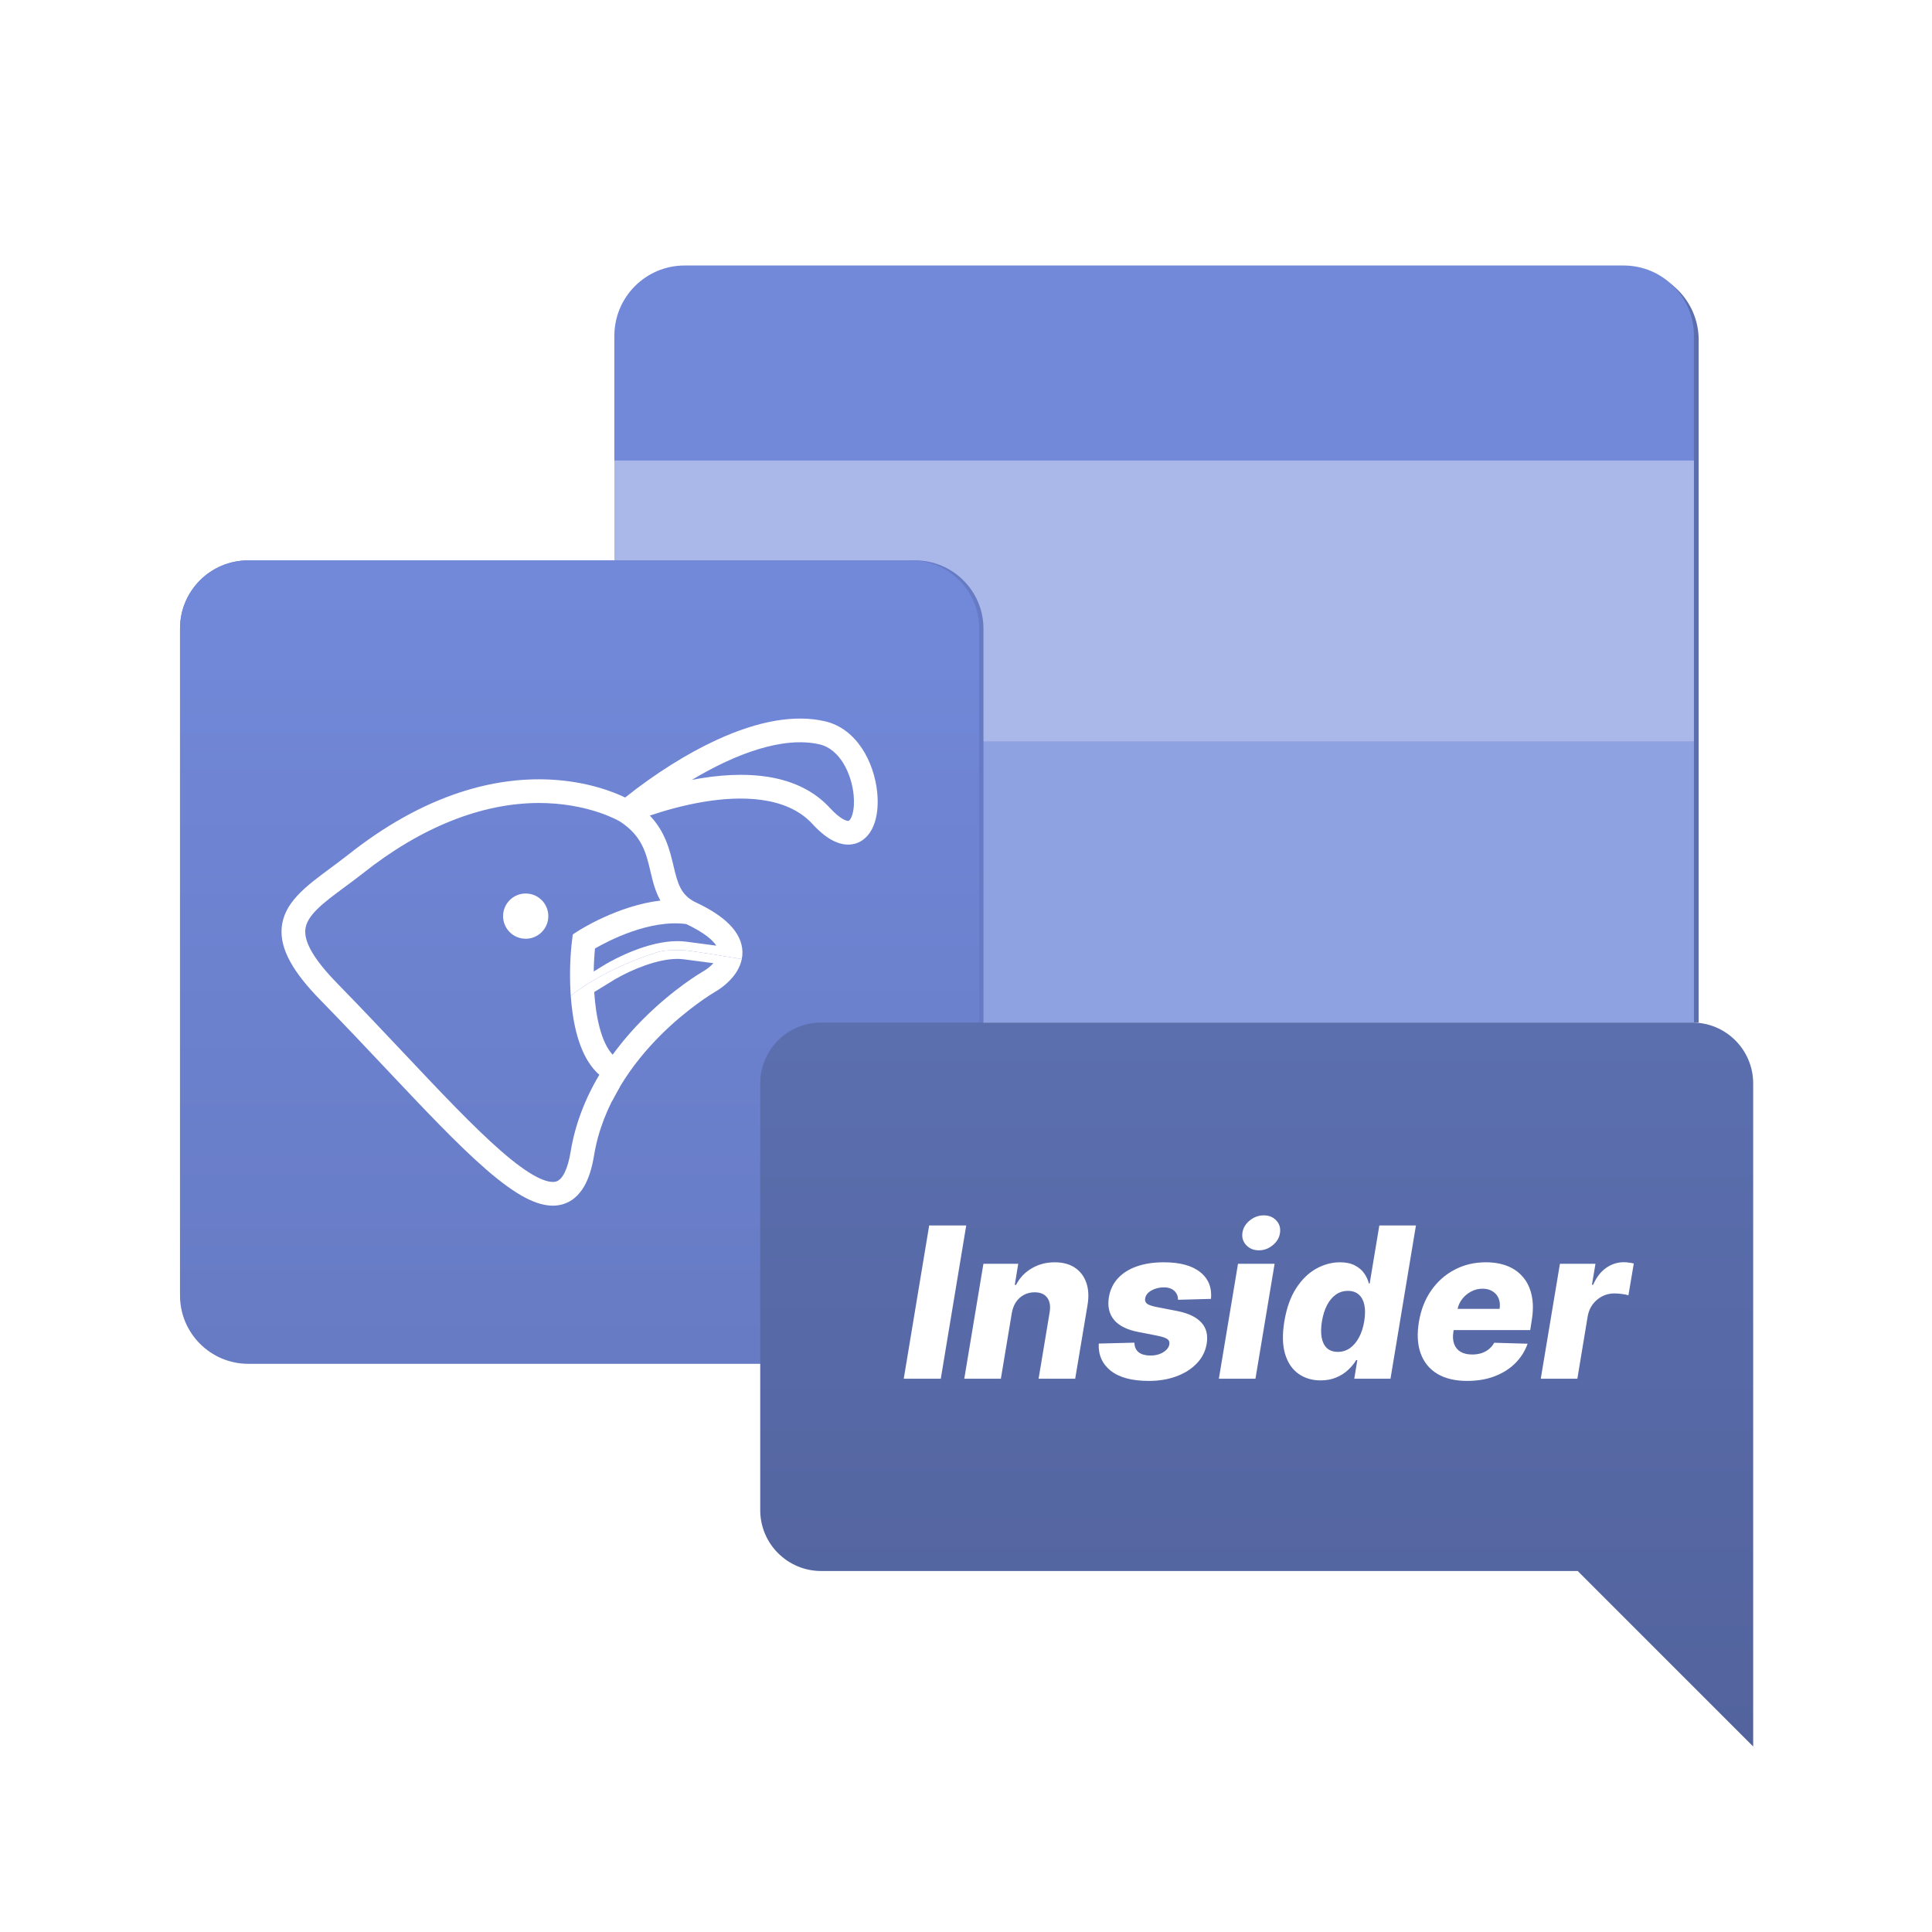 <svg width="220" height="220" viewBox="0 0 220 220" fill="none" xmlns="http://www.w3.org/2000/svg">
<g filter="url(#filter0_d_5_2)">
<path d="M78.5 30.7H185.43C189.845 30.7 193.43 34.285 193.43 38.7V139.634C193.43 144.049 189.845 147.634 185.43 147.634H78.5C74.085 147.634 70.5 144.049 70.5 139.634V38.7C70.5 34.285 74.085 30.7 78.5 30.7Z" fill="#5B6EAE"/>
</g>
<path d="M77.96 30.233H184.89C189.306 30.233 192.89 33.818 192.89 38.233V139.166C192.89 143.582 189.306 147.166 184.89 147.166H77.96C73.545 147.166 69.96 143.582 69.96 139.166V38.233C69.96 33.818 73.545 30.233 77.96 30.233Z" fill="#7289DA"/>
<path d="M192.89 84.439H69.96V116.439H192.89V84.439Z" fill="#8EA1E1"/>
<path d="M192.89 52.439H69.96V84.439H192.89V52.439Z" fill="#AAB8E9"/>
<g filter="url(#filter1_d_5_2)">
<path d="M193.43 116.439H85.701V141.17H193.43V116.439Z" fill="#EBEBEB"/>
</g>
<g filter="url(#filter2_d_5_2)">
<path d="M28.275 63.813H104.213C108.504 63.813 111.988 67.297 111.988 71.588V147.527C111.988 151.818 108.504 155.301 104.213 155.301H28.275C23.984 155.301 20.5 151.818 20.5 147.527V71.588C20.5 67.297 23.984 63.813 28.275 63.813Z" fill="#677BC4"/>
</g>
<path d="M28.233 63.813H103.767C108.035 63.813 111.5 67.278 111.5 71.546V147.08C111.5 151.348 108.035 154.813 103.767 154.813H28.233C23.965 154.813 20.5 151.348 20.5 147.08V71.546C20.5 67.278 23.965 63.813 28.233 63.813Z" fill="url(#paint0_linear_5_2)"/>
<path d="M59.863 106.897C61.285 106.897 62.438 105.744 62.438 104.321C62.438 102.899 61.285 101.745 59.863 101.745C58.44 101.745 57.287 102.899 57.287 104.321C57.287 105.744 58.44 106.897 59.863 106.897Z" fill="white"/>
<path d="M99.891 90.248C99.551 86.807 97.571 82.96 93.915 82.128C90.519 81.352 86.392 82.063 81.65 84.237C78.269 85.786 74.583 88.105 71.19 90.813C71.19 90.813 69.358 92.079 70.722 93.256C71.464 93.898 74 92.871 74 92.871C75.538 92.35 77.771 91.69 80.212 91.291C84.165 90.645 89.505 90.558 92.502 93.815C93.408 94.8 94.252 95.46 95.081 95.833C96.275 96.369 97.194 96.183 97.755 95.931C98.376 95.653 99.21 95.005 99.653 93.5C99.927 92.571 100.009 91.446 99.891 90.248ZM97.064 92.738C96.918 93.235 96.73 93.433 96.651 93.468C96.532 93.522 95.814 93.428 94.488 91.987C92.77 90.12 90.405 88.934 87.459 88.463C86.433 88.304 85.396 88.226 84.357 88.23C82.911 88.23 81.361 88.365 79.723 88.635C79.406 88.687 79.094 88.743 78.785 88.804C83.773 85.816 89.174 83.815 93.314 84.759C95.649 85.291 96.968 88.115 97.204 90.513C97.288 91.357 97.238 92.147 97.064 92.738Z" fill="white"/>
<path d="M81.35 112.99C81.906 112.672 82.423 112.289 82.889 111.849C83.747 111.04 84.282 110.138 84.469 109.209C81.992 108.797 78.294 108.197 77.841 108.204C76.508 108.228 75.765 108.117 74.586 108.507C68.547 110.506 65.332 113.107 64.993 113.39C65.042 114.085 65.114 114.784 65.216 115.473C65.478 117.252 65.907 118.77 66.491 119.985C66.971 120.982 67.559 121.786 68.248 122.387L69.713 125.337L70.572 123.777C71.994 121.392 73.681 119.422 75.166 117.934C78.253 114.841 81.161 113.102 81.35 112.99ZM69.761 120.1C68.482 118.717 67.852 115.889 67.666 112.962L70.052 111.5C71.993 110.381 74.867 109.192 77.142 109.192C77.384 109.191 77.625 109.206 77.864 109.237L81.239 109.681C80.889 110.054 80.487 110.374 80.044 110.629L80.01 110.647C79.878 110.724 76.735 112.556 73.312 115.971C72.022 117.252 70.835 118.633 69.762 120.1H69.761Z" fill="white"/>
<path d="M84.542 108.357C84.51 107.301 84.039 106.289 83.142 105.35C82.245 104.411 80.927 103.54 79.123 102.704C77.533 101.879 77.179 100.668 76.694 98.604C76.28 96.848 75.787 94.758 74 92.873L71.19 90.815C69.802 90.147 66.818 88.976 62.637 88.772C59.279 88.607 55.823 89.099 52.367 90.233C48.092 91.633 43.806 94.027 39.626 97.347C38.961 97.868 38.302 98.355 37.666 98.827C34.788 100.957 32.304 102.796 32.074 105.676C31.977 106.884 32.296 108.139 33.05 109.509C33.771 110.823 34.901 112.258 36.503 113.896C39.106 116.558 41.557 119.157 43.926 121.67C48.308 126.316 52.091 130.328 55.326 133.138C57.096 134.676 58.585 135.747 59.876 136.414C61.011 136.999 62.026 137.291 62.947 137.291C63.346 137.292 63.742 137.234 64.124 137.119C65.098 136.821 65.896 136.152 66.496 135.13C67.024 134.23 67.402 133.058 67.65 131.549C68.129 128.631 69.233 126.021 70.571 123.777L68.247 122.388C66.574 125.192 65.476 128.126 64.986 131.111C64.66 133.094 64.075 134.312 63.335 134.537C62.837 134.689 62.069 134.509 61.113 134.016C60.015 133.45 58.701 132.498 57.096 131.102C53.964 128.381 50.222 124.413 45.889 119.819C43.511 117.298 41.051 114.691 38.433 112.01C35.847 109.364 34.647 107.363 34.764 105.891C34.897 104.235 36.827 102.805 39.272 100.996C39.924 100.514 40.598 100.014 41.293 99.471L41.3 99.465C47.926 94.201 54.847 91.438 61.382 91.438C61.703 91.438 62.024 91.445 62.343 91.458C65.024 91.57 67.134 92.138 68.432 92.593C69.756 93.059 70.531 93.507 70.629 93.565C73.116 95.197 73.578 97.152 74.066 99.223C74.324 100.313 74.599 101.48 75.201 102.549C70.324 103.127 65.975 105.916 65.751 106.063L65.227 106.403L65.148 107.023C64.953 108.541 64.836 110.734 64.969 113.015C64.976 113.14 64.985 113.265 64.994 113.391C65.333 113.107 68.547 110.506 74.587 108.508C75.768 108.118 76.51 108.228 77.841 108.204C78.296 108.196 81.991 108.797 84.469 109.21C84.526 108.929 84.55 108.643 84.542 108.357ZM78.131 107.229C77.804 107.187 77.474 107.167 77.144 107.168C73.767 107.168 70.072 109.152 69.02 109.76L67.609 110.624C67.621 109.711 67.671 108.824 67.753 108.007C69.303 107.111 73.981 104.675 78.142 105.222C80.257 106.225 81.176 107.08 81.568 107.682L78.131 107.229Z" fill="white"/>
<g filter="url(#filter3_d_5_2)">
<path fill-rule="evenodd" clip-rule="evenodd" d="M199.637 168.892V123.37C199.637 119.545 196.531 116.439 192.706 116.439H93.5C89.674 116.439 86.569 119.545 86.569 123.37V171.961C86.569 175.786 89.674 178.892 93.5 178.892H179.654L184.645 183.884L199.637 198.875V171.961V168.892Z" fill="url(#paint1_linear_5_2)"/>
</g>
<path d="M110.026 139.545L107.129 157H102.91L105.808 139.545H110.026ZM115.214 149.534L113.97 157H109.803L111.984 143.909H115.947L115.555 146.312H115.7C116.109 145.511 116.703 144.884 117.482 144.429C118.26 143.969 119.135 143.739 120.107 143.739C121.021 143.739 121.786 143.943 122.399 144.352C123.013 144.761 123.447 145.335 123.703 146.074C123.959 146.807 124.001 147.668 123.831 148.656L122.433 157H118.266L119.518 149.474C119.643 148.753 119.555 148.187 119.254 147.778C118.959 147.364 118.476 147.156 117.805 147.156C117.368 147.156 116.967 147.253 116.604 147.446C116.246 147.634 115.945 147.903 115.7 148.256C115.462 148.608 115.3 149.034 115.214 149.534ZM137.9 147.906L134.141 148.009C134.147 147.73 134.085 147.486 133.954 147.276C133.823 147.06 133.638 146.892 133.4 146.773C133.161 146.653 132.877 146.594 132.548 146.594C132.013 146.594 131.533 146.713 131.107 146.952C130.687 147.19 130.451 147.5 130.4 147.881C130.36 148.085 130.417 148.264 130.57 148.418C130.724 148.565 131.065 148.696 131.593 148.81L134.048 149.287C135.309 149.537 136.224 149.972 136.792 150.591C137.366 151.205 137.57 152.017 137.406 153.028C137.258 153.892 136.877 154.639 136.263 155.27C135.656 155.901 134.88 156.389 133.937 156.736C132.999 157.077 131.962 157.247 130.826 157.247C128.906 157.247 127.457 156.861 126.479 156.088C125.508 155.31 125.053 154.278 125.116 152.994L129.173 152.892C129.19 153.375 129.352 153.739 129.658 153.983C129.971 154.222 130.394 154.347 130.928 154.358C131.513 154.369 132.019 154.247 132.445 153.991C132.871 153.736 133.11 153.42 133.161 153.045C133.195 152.801 133.113 152.611 132.914 152.474C132.721 152.338 132.36 152.216 131.832 152.108L129.616 151.673C128.343 151.429 127.423 150.969 126.854 150.293C126.292 149.611 126.099 148.741 126.275 147.685C126.423 146.844 126.769 146.131 127.315 145.545C127.866 144.955 128.585 144.506 129.471 144.199C130.363 143.892 131.38 143.739 132.522 143.739C134.352 143.739 135.732 144.111 136.664 144.855C137.602 145.594 138.013 146.611 137.9 147.906ZM138.793 157L140.974 143.909H145.142L142.96 157H138.793ZM143.352 142.375C142.761 142.375 142.281 142.179 141.912 141.787C141.543 141.395 141.398 140.926 141.477 140.381C141.557 139.83 141.835 139.361 142.312 138.974C142.79 138.588 143.321 138.395 143.906 138.395C144.497 138.395 144.972 138.588 145.33 138.974C145.693 139.361 145.835 139.83 145.756 140.381C145.688 140.926 145.415 141.395 144.938 141.787C144.466 142.179 143.938 142.375 143.352 142.375ZM150.377 157.188C149.411 157.188 148.573 156.938 147.863 156.438C147.153 155.938 146.644 155.188 146.337 154.188C146.036 153.188 146.008 151.946 146.252 150.463C146.508 148.923 146.962 147.656 147.616 146.662C148.269 145.668 149.031 144.932 149.9 144.455C150.775 143.977 151.667 143.739 152.576 143.739C153.263 143.739 153.832 143.858 154.281 144.097C154.735 144.33 155.09 144.631 155.346 145C155.602 145.369 155.778 145.753 155.874 146.151H155.968L157.067 139.545H161.235L158.337 157H154.212L154.562 154.878H154.434C154.19 155.281 153.877 155.659 153.496 156.011C153.116 156.364 152.664 156.648 152.141 156.864C151.624 157.08 151.036 157.188 150.377 157.188ZM152.346 153.94C152.852 153.94 153.309 153.798 153.718 153.514C154.127 153.224 154.471 152.818 154.749 152.295C155.033 151.773 155.232 151.159 155.346 150.455C155.465 149.739 155.471 149.122 155.363 148.605C155.255 148.088 155.042 147.69 154.724 147.412C154.411 147.134 153.999 146.994 153.488 146.994C152.977 146.994 152.519 147.136 152.116 147.42C151.712 147.705 151.377 148.105 151.11 148.622C150.843 149.139 150.65 149.75 150.531 150.455C150.417 151.159 150.406 151.773 150.496 152.295C150.593 152.818 150.795 153.224 151.102 153.514C151.414 153.798 151.829 153.94 152.346 153.94ZM167.073 157.247C165.704 157.247 164.567 156.977 163.664 156.438C162.766 155.892 162.136 155.116 161.772 154.111C161.408 153.099 161.343 151.898 161.576 150.506C161.803 149.153 162.266 147.972 162.965 146.96C163.67 145.943 164.556 145.153 165.624 144.591C166.692 144.023 167.883 143.739 169.195 143.739C170.127 143.739 170.954 143.884 171.675 144.173C172.397 144.463 172.994 144.895 173.465 145.469C173.937 146.037 174.258 146.736 174.428 147.565C174.599 148.395 174.593 149.347 174.411 150.42L174.249 151.46H162.88L163.263 149.04H170.763C170.832 148.597 170.795 148.202 170.653 147.855C170.511 147.509 170.281 147.239 169.962 147.045C169.65 146.847 169.266 146.747 168.812 146.747C168.352 146.747 167.92 146.855 167.516 147.071C167.119 147.281 166.781 147.565 166.502 147.923C166.224 148.281 166.042 148.685 165.957 149.134L165.505 151.614C165.414 152.165 165.44 152.636 165.582 153.028C165.724 153.42 165.968 153.722 166.315 153.932C166.661 154.136 167.107 154.239 167.653 154.239C168.016 154.239 168.357 154.19 168.675 154.094C168.994 153.991 169.278 153.841 169.528 153.642C169.783 153.437 169.991 153.19 170.15 152.901L173.951 153.011C173.644 153.869 173.17 154.616 172.528 155.253C171.886 155.884 171.102 156.375 170.175 156.727C169.255 157.074 168.221 157.247 167.073 157.247ZM175.449 157L177.631 143.909H181.679L181.278 146.295H181.415C181.795 145.432 182.293 144.79 182.906 144.369C183.52 143.943 184.185 143.73 184.901 143.73C185.094 143.73 185.287 143.744 185.48 143.773C185.679 143.795 185.866 143.83 186.043 143.875L185.429 147.506C185.236 147.432 184.983 147.378 184.67 147.344C184.358 147.304 184.074 147.284 183.818 147.284C183.324 147.284 182.864 147.395 182.438 147.616C182.017 147.832 181.659 148.136 181.364 148.528C181.074 148.915 180.884 149.369 180.793 149.892L179.616 157H175.449Z" fill="white"/>
<defs>
<filter id="filter0_d_5_2" x="62.5" y="22.7" width="138.93" height="132.934" filterUnits="userSpaceOnUse" color-interpolation-filters="sRGB">
<feFlood flood-opacity="0" result="BackgroundImageFix"/>
<feColorMatrix in="SourceAlpha" type="matrix" values="0 0 0 0 0 0 0 0 0 0 0 0 0 0 0 0 0 0 127 0" result="hardAlpha"/>
<feOffset/>
<feGaussianBlur stdDeviation="4"/>
<feColorMatrix type="matrix" values="0 0 0 0 0 0 0 0 0 0 0 0 0 0 0 0 0 0 0.5 0"/>
<feBlend mode="normal" in2="BackgroundImageFix" result="effect1_dropShadow_5_2"/>
<feBlend mode="normal" in="SourceGraphic" in2="effect1_dropShadow_5_2" result="shape"/>
</filter>
<filter id="filter1_d_5_2" x="77.701" y="108.439" width="123.729" height="40.731" filterUnits="userSpaceOnUse" color-interpolation-filters="sRGB">
<feFlood flood-opacity="0" result="BackgroundImageFix"/>
<feColorMatrix in="SourceAlpha" type="matrix" values="0 0 0 0 0 0 0 0 0 0 0 0 0 0 0 0 0 0 127 0" result="hardAlpha"/>
<feOffset/>
<feGaussianBlur stdDeviation="4"/>
<feColorMatrix type="matrix" values="0 0 0 0 0 0 0 0 0 0 0 0 0 0 0 0 0 0 0.5 0"/>
<feBlend mode="normal" in2="BackgroundImageFix" result="effect1_dropShadow_5_2"/>
<feBlend mode="normal" in="SourceGraphic" in2="effect1_dropShadow_5_2" result="shape"/>
</filter>
<filter id="filter2_d_5_2" x="12.5" y="55.813" width="107.488" height="107.488" filterUnits="userSpaceOnUse" color-interpolation-filters="sRGB">
<feFlood flood-opacity="0" result="BackgroundImageFix"/>
<feColorMatrix in="SourceAlpha" type="matrix" values="0 0 0 0 0 0 0 0 0 0 0 0 0 0 0 0 0 0 127 0" result="hardAlpha"/>
<feOffset/>
<feGaussianBlur stdDeviation="4"/>
<feColorMatrix type="matrix" values="0 0 0 0 0 0 0 0 0 0 0 0 0 0 0 0 0 0 0.5 0"/>
<feBlend mode="normal" in2="BackgroundImageFix" result="effect1_dropShadow_5_2"/>
<feBlend mode="normal" in="SourceGraphic" in2="effect1_dropShadow_5_2" result="shape"/>
</filter>
<filter id="filter3_d_5_2" x="78.569" y="108.439" width="129.068" height="98.436" filterUnits="userSpaceOnUse" color-interpolation-filters="sRGB">
<feFlood flood-opacity="0" result="BackgroundImageFix"/>
<feColorMatrix in="SourceAlpha" type="matrix" values="0 0 0 0 0 0 0 0 0 0 0 0 0 0 0 0 0 0 127 0" result="hardAlpha"/>
<feOffset/>
<feGaussianBlur stdDeviation="4"/>
<feColorMatrix type="matrix" values="0 0 0 0 0 0 0 0 0 0 0 0 0 0 0 0 0 0 0.5 0"/>
<feBlend mode="normal" in2="BackgroundImageFix" result="effect1_dropShadow_5_2"/>
<feBlend mode="normal" in="SourceGraphic" in2="effect1_dropShadow_5_2" result="shape"/>
</filter>
<linearGradient id="paint0_linear_5_2" x1="66" y1="63.813" x2="66" y2="154.813" gradientUnits="userSpaceOnUse">
<stop offset="0.017" stop-color="#7289DA"/>
<stop offset="0.991" stop-color="#677BC4"/>
</linearGradient>
<linearGradient id="paint1_linear_5_2" x1="131.051" y1="116.439" x2="131.051" y2="198.875" gradientUnits="userSpaceOnUse">
<stop offset="0.009" stop-color="#5B6EAE"/>
<stop offset="1" stop-color="#52639D"/>
</linearGradient>
</defs>
</svg>
